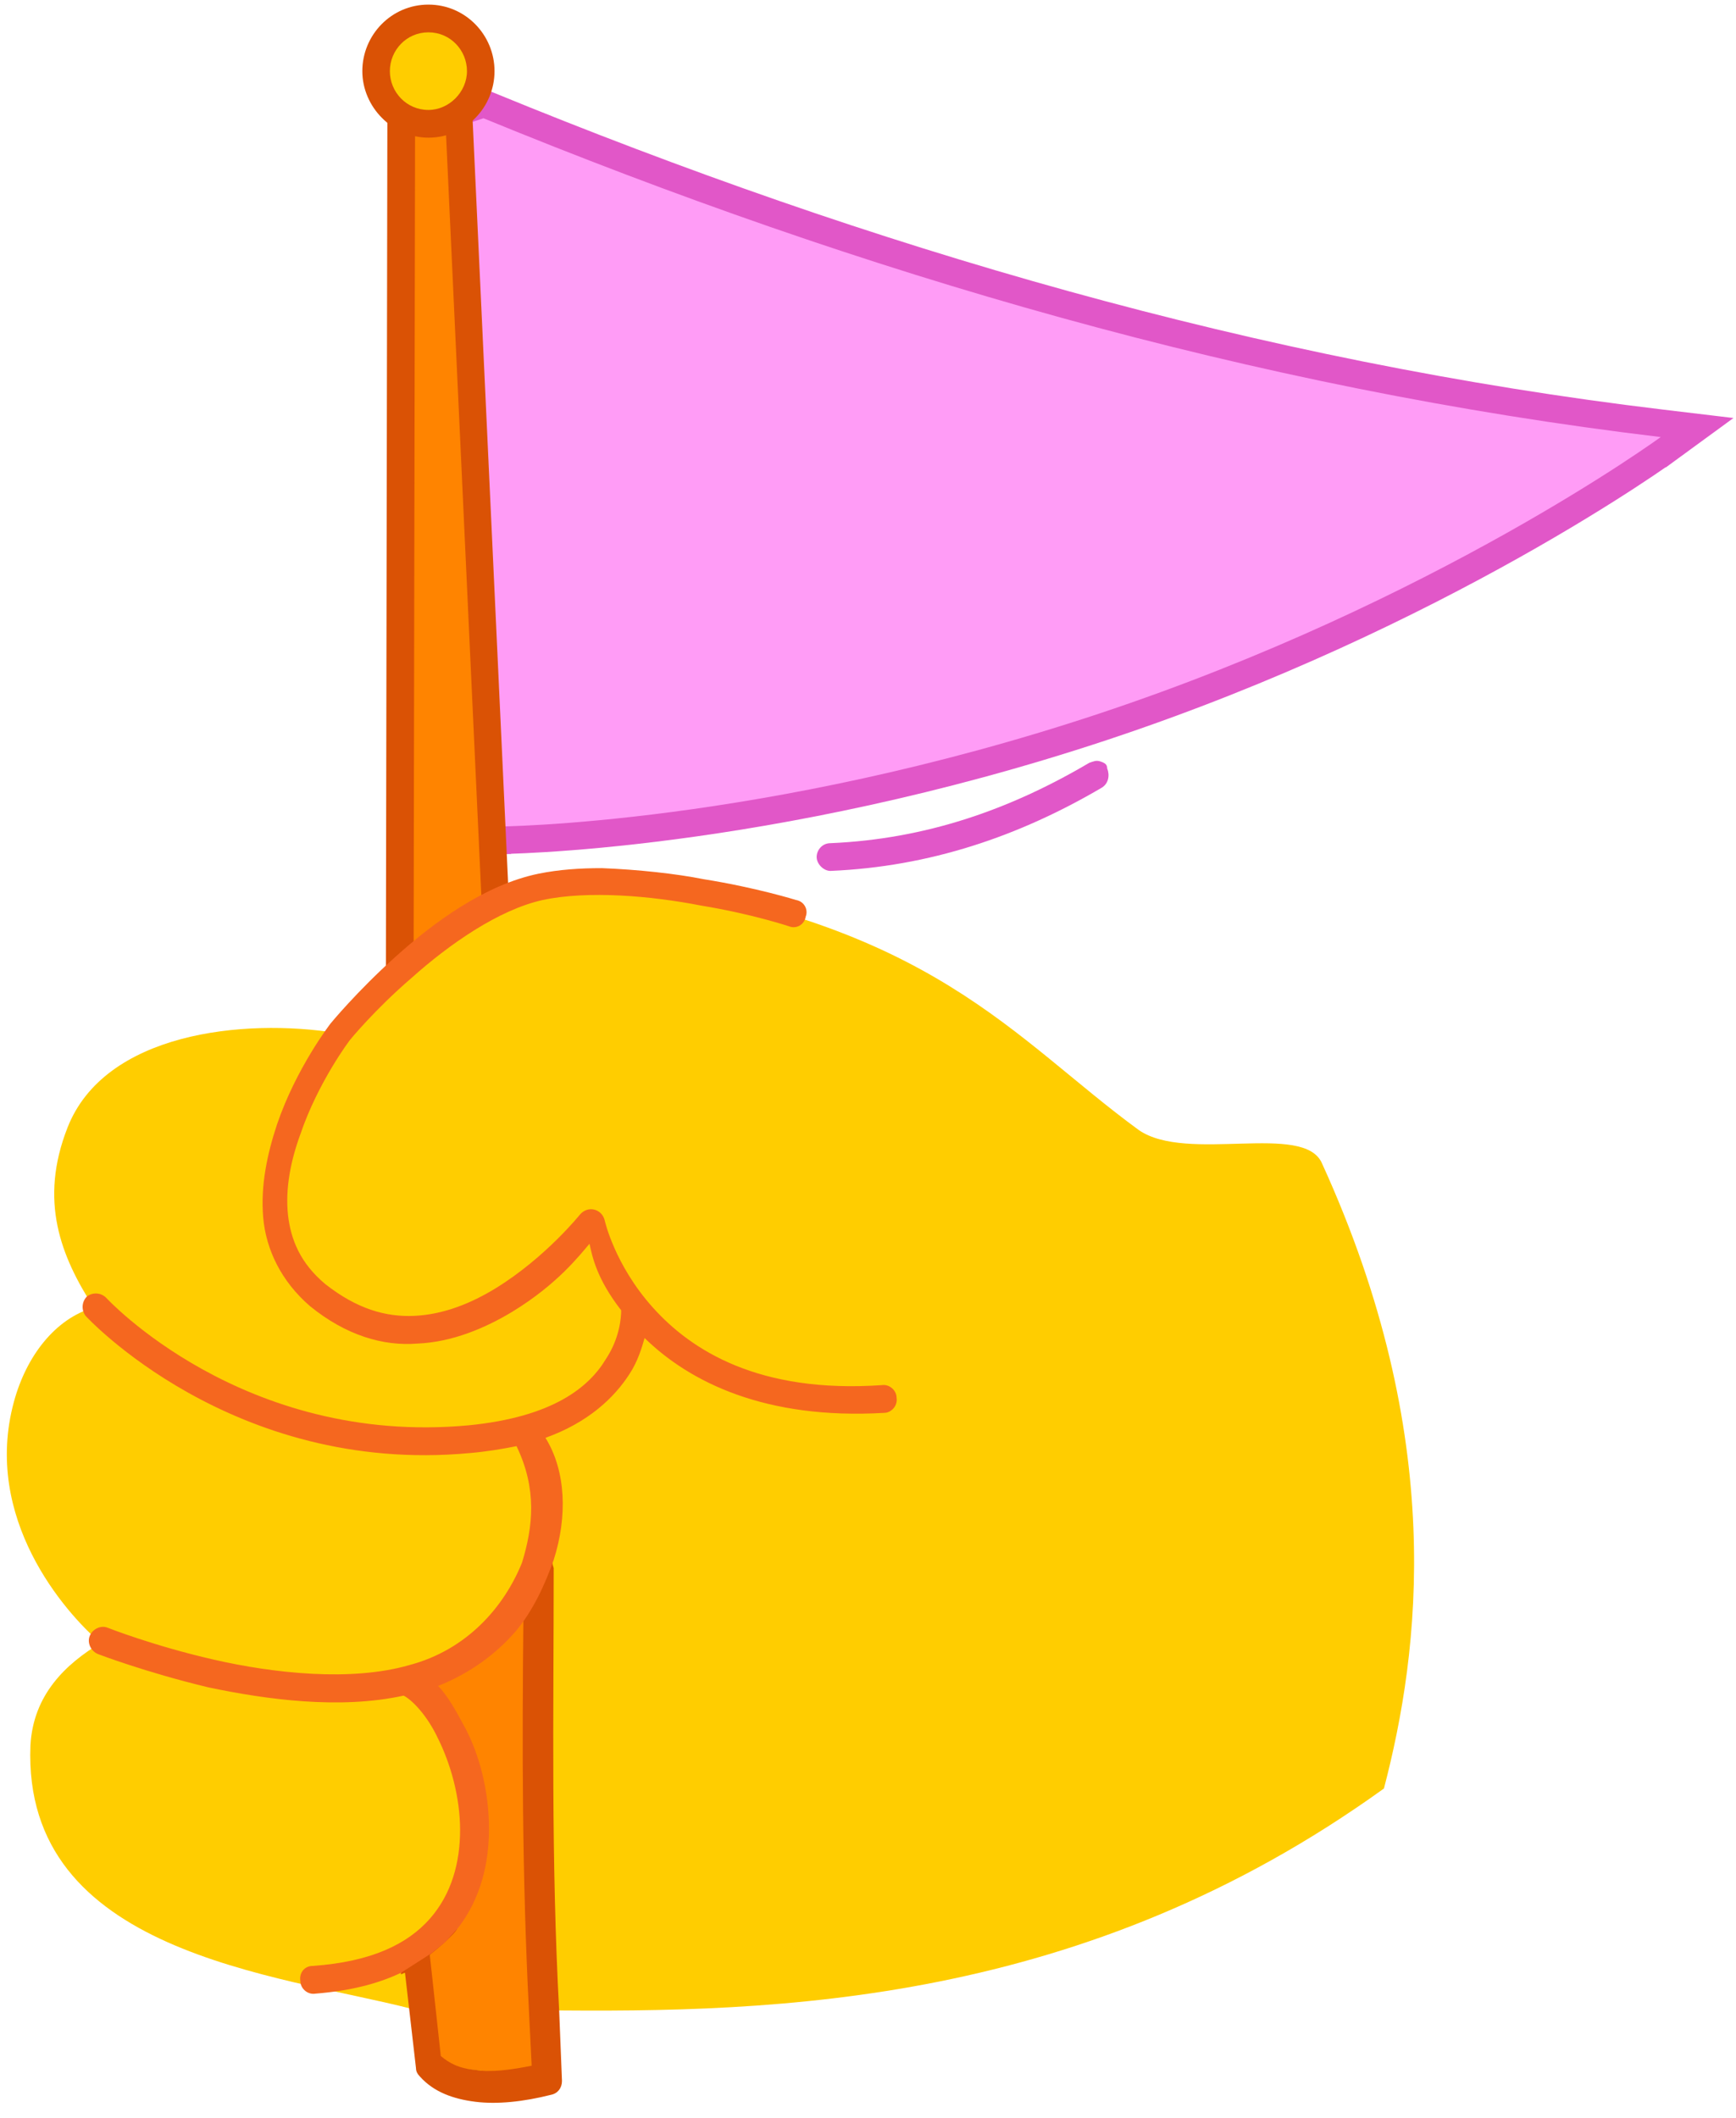 <svg width="109" height="133" viewBox="0 0 109 133" fill="none" xmlns="http://www.w3.org/2000/svg">
<path d="M30.683 6.625L30.385 6.503L30.08 6.605L28.524 7.127L27.899 7.337L27.936 7.994L30.356 51.943L30.402 52.764L31.224 52.76L31.22 51.895C31.224 52.76 31.224 52.76 31.224 52.76L31.225 52.76L31.228 52.76L31.239 52.76L31.278 52.759C31.312 52.759 31.362 52.758 31.428 52.757C31.559 52.755 31.752 52.75 32.005 52.742C32.51 52.726 33.252 52.695 34.208 52.636C36.118 52.518 38.881 52.288 42.306 51.837C49.153 50.936 58.65 49.155 69.26 45.633C79.871 42.11 88.743 37.742 94.963 34.255C98.074 32.511 100.524 30.985 102.198 29.895C103.035 29.349 103.679 28.912 104.114 28.611C104.332 28.46 104.498 28.343 104.61 28.263C104.634 28.246 104.656 28.231 104.675 28.217C104.7 28.199 104.721 28.184 104.738 28.172L104.771 28.148L104.78 28.142L104.782 28.14L104.783 28.139C104.783 28.139 104.783 28.139 104.273 27.441L104.783 28.139L106.557 26.843L104.376 26.582C78.831 23.531 54.445 16.373 30.683 6.625Z" fill="#FF9CF6" stroke="#E157C8" stroke-width="1.729"/>
<path d="M25.077 73.391L25.192 7.584L28.828 7.584L31.756 70.513" fill="#FF8400"/>
<path d="M25.192 6.709C24.711 6.709 24.322 7.1 24.322 7.584L24.208 73.391C24.208 73.875 24.597 74.266 25.077 74.266C25.558 74.266 25.947 73.875 25.947 73.391L26.061 8.436H28.005L30.887 70.559C30.91 71.043 31.322 71.411 31.779 71.388C32.26 71.365 32.626 70.951 32.603 70.49L29.675 7.538C29.652 7.077 29.263 6.709 28.806 6.709H25.192Z" fill="#DA5205"/>
<path d="M83.005 73.043C90.872 90.274 89.143 103.676 86.895 112.292C68.049 125.868 48.942 126.39 33.986 126.216L34.159 130.567C30.7 131.263 28.02 131.176 26.724 129.697L25.859 126.129C17.387 123.953 1.393 122.648 1.911 109.594C2.084 106.374 4.159 104.459 6.32 103.154C4.073 101.239 -1.115 95.322 0.874 88.011C1.652 85.139 3.467 82.79 5.888 82.094C3.813 78.874 2.43 75.392 4.246 70.78C6.58 64.862 15.225 63.905 21.191 64.862C23.871 62.078 30.614 54.071 39.173 55.203C58.539 57.9 63.639 65.21 71.507 70.954C74.533 73.043 81.881 70.432 83.005 73.043Z" fill="#FFCD00"/>
<path d="M33.726 97.933L34.245 130.48L26.81 129.61L26.032 122.822C28.626 118.471 33.294 115.251 25.427 105.591C28.799 104.808 31.479 102.11 33.726 97.933Z" fill="#FF8400"/>
<path d="M34.68 98.019L32.259 101.588L32.173 102.458C32.432 102.197 32.605 101.936 32.864 101.588C32.778 109.681 32.778 117.687 33.21 126.216L33.383 129.697C32.086 129.958 30.789 130.132 29.838 129.958C28.801 129.871 28.196 129.523 27.677 129.088L26.985 122.735C27.418 122.387 27.85 122.039 28.282 121.604C28.455 121.43 28.628 121.256 28.715 121.081L27.418 121.604L25.256 123.083L25.17 123.953C25.256 123.953 25.343 123.866 25.429 123.866L26.121 129.871C26.121 130.045 26.207 130.219 26.38 130.393C27.245 131.351 28.455 131.786 29.838 131.96C31.222 132.134 32.864 131.96 34.593 131.525C35.026 131.438 35.285 131.09 35.285 130.654L35.112 126.303C34.593 116.73 34.766 107.679 34.766 98.455C34.68 98.194 34.68 98.107 34.68 98.019Z" fill="#DA5205"/>
<path d="M37.793 54.507C36.409 54.507 35.113 54.594 33.816 54.855C30.444 55.551 27.245 57.901 24.825 60.077C22.404 62.252 20.761 64.254 20.761 64.254C20.761 64.254 18.6 67.039 17.39 70.607C16.784 72.434 16.352 74.436 16.525 76.438C16.698 78.439 17.649 80.441 19.464 82.007C21.712 83.835 24.046 84.531 26.208 84.357C28.369 84.27 30.444 83.4 32.173 82.355C35.026 80.615 36.409 78.787 37.014 78.091C37.187 78.874 37.447 80.267 39.003 82.268C39.003 82.703 38.916 84.009 38.052 85.314C37.014 87.055 34.767 88.969 29.407 89.491C15.228 90.797 6.669 81.485 6.669 81.485C6.323 81.137 5.805 81.137 5.459 81.398C5.113 81.746 5.113 82.268 5.372 82.616C5.372 82.616 14.537 92.624 29.493 91.232C30.53 91.145 31.568 90.971 32.432 90.797C33.729 93.495 33.47 95.844 32.778 98.107C31.654 100.892 29.32 103.59 25.689 104.547C22.058 105.591 17.217 105.069 13.413 104.199C9.609 103.329 6.756 102.197 6.756 102.197C6.323 102.023 5.805 102.284 5.632 102.719C5.459 103.155 5.718 103.677 6.15 103.851C6.15 103.851 9.09 104.982 13.067 105.939C16.784 106.723 21.366 107.332 25.343 106.461C25.862 106.723 26.813 107.68 27.505 109.159C28.283 110.726 28.888 112.814 28.888 114.903C28.888 116.905 28.369 118.906 26.986 120.473C25.603 122.039 23.355 123.171 19.637 123.432C19.119 123.432 18.773 123.867 18.859 124.389C18.859 124.824 19.291 125.259 19.81 125.172C21.971 124.998 23.701 124.563 25.17 123.867L27.072 122.648L27.937 121.952L28.801 120.995C30.185 119.167 30.703 116.992 30.703 114.816C30.703 112.466 30.098 110.117 29.147 108.376C28.628 107.419 28.11 106.461 27.505 105.852C29.493 105.069 31.136 103.851 32.346 102.458C33.47 101.153 34.248 99.412 34.767 97.933C35.631 95.235 35.545 92.363 34.248 90.275C36.928 89.317 38.571 87.751 39.522 86.271C40.04 85.488 40.3 84.618 40.473 84.009C43.326 86.794 48.081 89.143 55.516 88.708C55.948 88.708 56.38 88.273 56.294 87.751C56.294 87.316 55.861 86.881 55.343 86.968C47.648 87.49 43.412 84.792 40.991 82.094C38.571 79.396 37.965 76.612 37.965 76.612C37.793 75.915 36.928 75.654 36.409 76.263C36.409 76.263 34.248 78.961 31.136 80.876C29.579 81.833 27.85 82.529 26.035 82.616C24.219 82.703 22.404 82.181 20.415 80.615C18.859 79.309 18.254 77.83 18.081 76.263C17.908 74.61 18.254 72.869 18.859 71.216C19.983 67.909 21.971 65.298 21.971 65.298C21.971 65.298 23.528 63.383 25.862 61.382C28.196 59.293 31.309 57.118 34.075 56.508C36.928 55.899 40.905 56.247 44.017 56.857C47.216 57.379 49.55 58.162 49.55 58.162C49.983 58.336 50.501 58.075 50.588 57.553C50.761 57.118 50.501 56.596 49.983 56.508C49.983 56.508 47.475 55.725 44.19 55.203C42.461 54.855 40.04 54.594 37.793 54.507Z" fill="#F5671F"/>
<path fill-rule="evenodd" clip-rule="evenodd" d="M30.185 4.553C30.185 6.381 28.715 7.86 26.899 7.86C25.084 7.86 23.614 6.381 23.614 4.553C23.614 2.726 25.084 1.246 26.899 1.246C28.715 1.246 30.185 2.726 30.185 4.553Z" fill="#FFCD00"/>
<path fill-rule="evenodd" clip-rule="evenodd" d="M26.9 0.289C24.566 0.289 22.75 2.204 22.75 4.466C22.75 6.729 24.652 8.644 26.9 8.644C29.234 8.644 31.05 6.729 31.05 4.466C31.05 2.204 29.234 0.289 26.9 0.289ZM26.9 2.03C28.283 2.03 29.32 3.161 29.32 4.466C29.32 5.772 28.197 6.903 26.9 6.903C25.517 6.903 24.479 5.772 24.479 4.466C24.479 3.161 25.517 2.03 26.9 2.03Z" fill="#DA5205"/>
<path d="M69.086 47.806C68.827 47.719 68.654 47.806 68.394 47.893C63.38 50.852 58.106 52.679 52.141 52.94C51.622 52.94 51.276 53.375 51.276 53.81C51.276 54.245 51.709 54.681 52.141 54.681C58.366 54.419 63.985 52.505 69.172 49.459C69.605 49.198 69.691 48.676 69.518 48.241C69.518 47.98 69.345 47.893 69.086 47.806Z" fill="#E157C8"/>
</svg>
